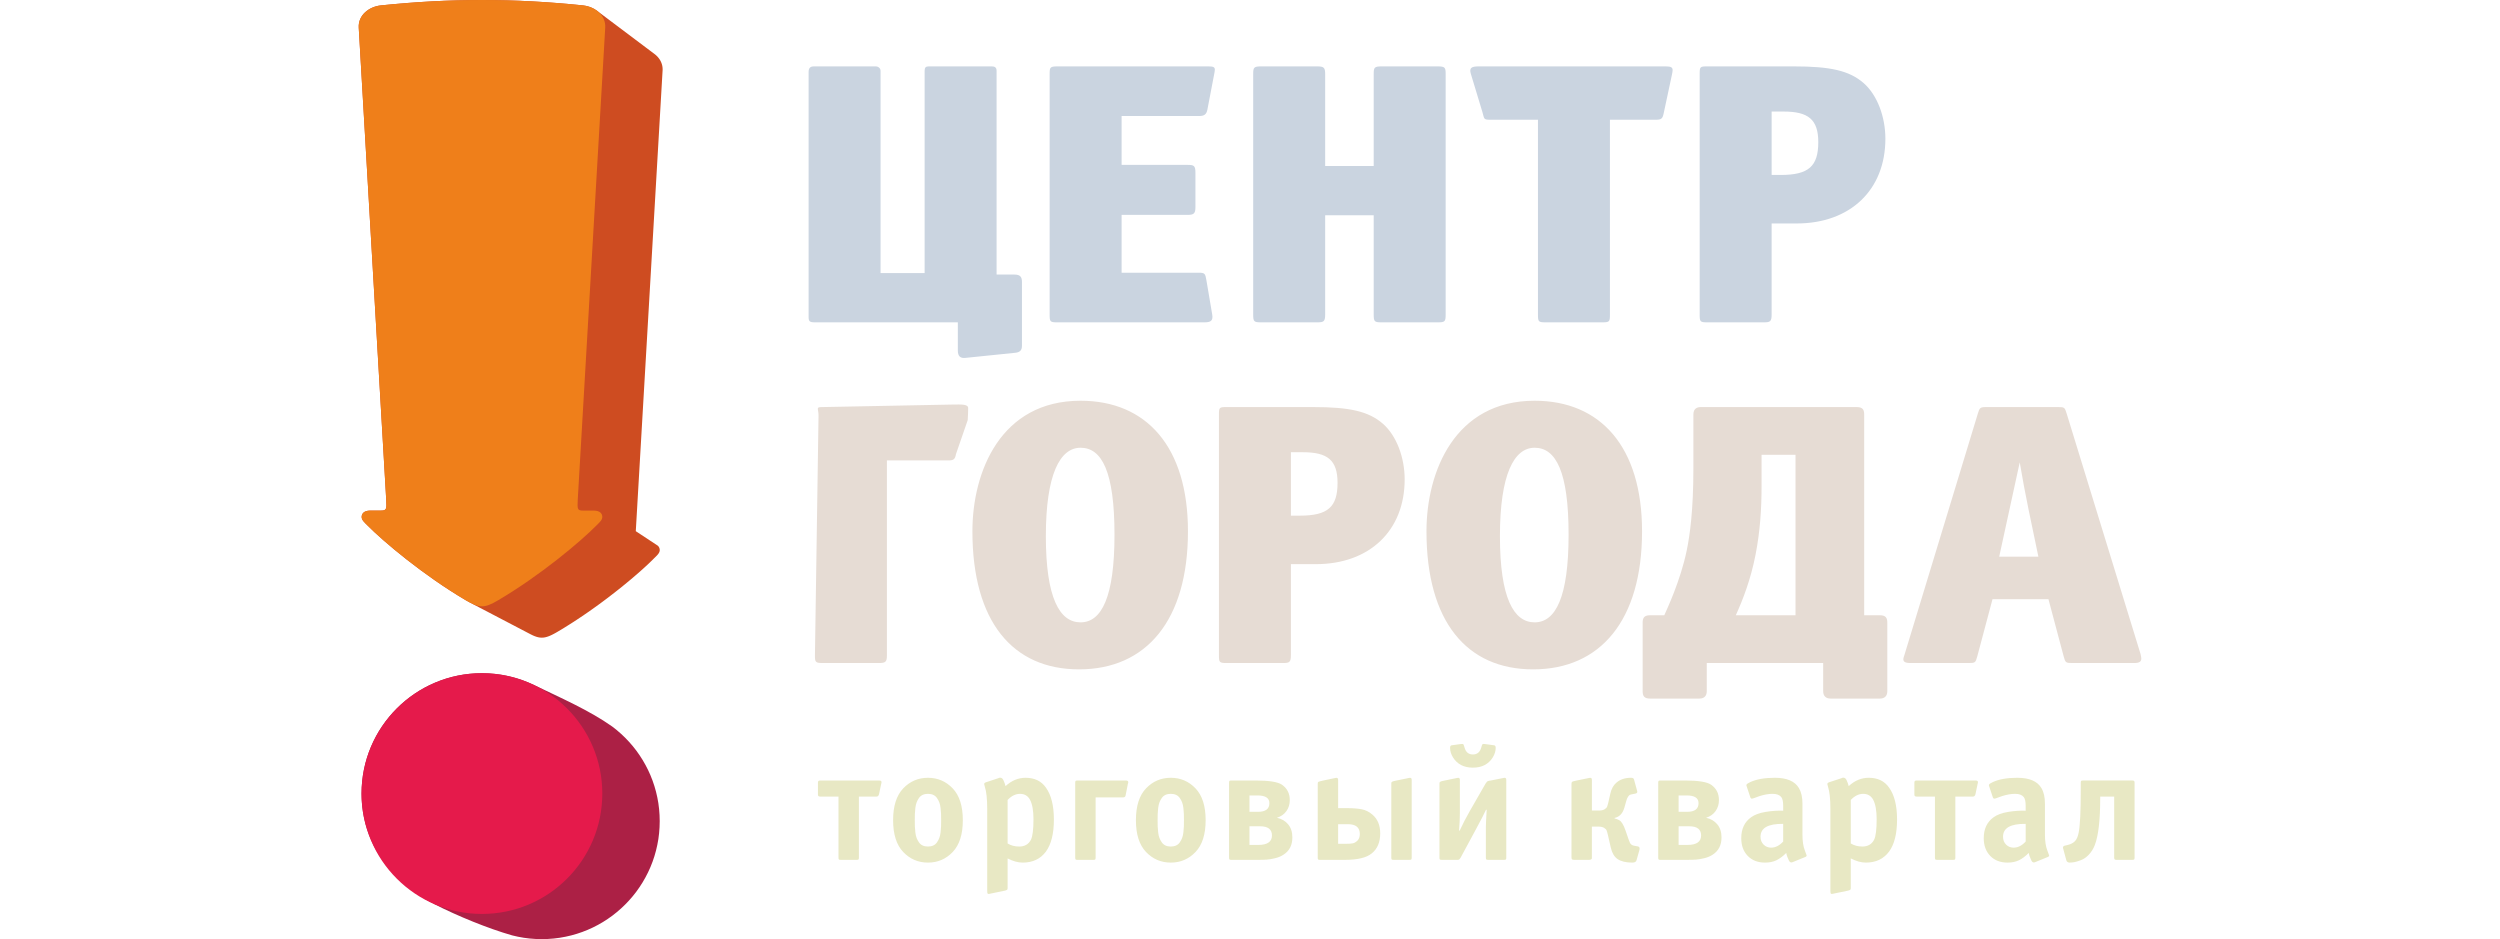 <?xml version="1.0" encoding="utf-8"?>
<svg viewBox="0 0 5503.07 2899.13" width="160.07" height="60.13" style="shape-rendering:geometricPrecision; text-rendering:geometricPrecision; image-rendering:optimizeQuality; fill-rule:evenodd; clip-rule:evenodd" xmlns="http://www.w3.org/2000/svg">
  <defs>
    <style type="text/css">
   
    .fil0 {fill:#373736}
    .fil5 {fill:#2B2A29}
    .fil3 {fill:#EF7F1A}
    .fil2 {fill:#CE4C21}
    .fil4 {fill:#E51A4B}
    .fil1 {fill:#AC2045}
   
  </style>
  </defs>
  <g id="Слой_x0020_1">
    <g id="_916374816">
      <path class="fil0" d="M1544.2 2459.1l0 188.43c0,3 -0.43,4.9 -1.25,5.72 -0.82,0.82 -2.71,1.24 -5.68,1.24l-49.11 0c-2.97,0 -4.87,-0.42 -5.7,-1.24 -0.82,-0.82 -1.24,-2.72 -1.24,-5.72l0 -188.43 -56.52 0c-2.65,0 -4.48,-0.51 -5.47,-1.5 -0.97,-0.98 -1.48,-2.8 -1.48,-5.45l0 -35.71c0,-2.65 0.51,-4.47 1.48,-5.46 1,-0.99 2.82,-1.48 5.47,-1.48l181 0c4.63,0 7.29,0.99 7.94,2.98 0.65,1.98 0.49,4.29 -0.51,6.95l-6.92 32.73c-1.35,4.63 -3.83,6.95 -7.46,6.95l-54.55 0zm289.54 -25.31l0 0c20.82,21.83 31.24,54.56 31.24,98.2 0,43.65 -10.42,76.38 -31.24,98.21 -20.82,21.82 -46.27,32.72 -76.36,32.72 -30.1,0 -55.55,-10.91 -76.37,-32.72 -20.83,-21.83 -31.24,-54.56 -31.24,-98.21 0,-43.64 10.41,-76.37 31.24,-98.2 20.81,-21.82 46.26,-32.71 76.37,-32.71 30.09,0 55.54,10.9 76.36,32.71zm-92.73 176.31l0 0c4.62,2.15 10.08,3.22 16.37,3.22 6.27,0 11.74,-1.07 16.36,-3.22 4.63,-2.16 8.44,-5.39 11.41,-9.67 2.99,-4.29 5.36,-8.78 7.19,-13.4 1.8,-4.63 3.14,-10.4 3.97,-17.35 0.82,-6.95 1.32,-13.07 1.48,-18.36 0.16,-5.29 0.26,-11.73 0.26,-19.34 0,-7.6 -0.1,-14.04 -0.26,-19.34 -0.16,-5.29 -0.66,-11.4 -1.48,-18.36 -0.82,-6.94 -2.16,-12.71 -3.97,-17.34 -1.83,-4.64 -4.21,-9.11 -7.19,-13.4 -2.97,-4.29 -6.78,-7.52 -11.41,-9.67 -4.62,-2.15 -10.09,-3.22 -16.36,-3.22 -6.29,0 -11.76,1.07 -16.37,3.22 -4.63,2.15 -8.44,5.38 -11.41,9.67 -2.98,4.29 -5.36,8.76 -7.19,13.4 -1.8,4.63 -3.14,10.4 -3.97,17.34 -0.83,6.96 -1.32,13.07 -1.48,18.36 -0.16,5.3 -0.25,11.75 -0.25,19.34 0,7.61 0.08,14.05 0.25,19.34 0.16,5.29 0.65,11.41 1.48,18.36 0.82,6.95 2.16,12.72 3.97,17.35 1.82,4.63 4.21,9.11 7.19,13.4 2.97,4.28 6.79,7.51 11.41,9.67zm262.26 39.92l0 0 0 90.76c0,1.99 -0.07,3.31 -0.25,3.96 -0.17,0.66 -0.92,1.49 -2.22,2.48 -1.33,1 -3.63,1.82 -6.96,2.48l-45.64 9.43c-2.63,0.99 -4.77,0.83 -6.44,-0.49 -0.98,-0.67 -1.47,-3.8 -1.47,-9.43l0 -251.43c0,-31.42 -2.48,-54.56 -7.45,-69.42 -1.32,-4.31 -1.97,-6.96 -1.97,-7.95 0,-2.31 1.83,-4.14 5.46,-5.45l37.69 -12.4c3.64,-2 7.02,-2.32 10.17,-1 3.13,1.33 5.86,5.3 8.17,11.9 0.66,1.33 1.25,2.74 1.73,4.22 0.51,1.49 1.01,3.14 1.49,4.97 0.5,1.8 0.93,3.22 1.24,4.21 18.53,-17.19 39.18,-25.78 62,-25.78 27.78,0 48.77,10.23 62.98,30.74 16.19,22.81 24.31,55.54 24.31,98.19 0,43.64 -8.28,76.7 -24.81,99.19 -16.86,22.48 -40.64,33.72 -71.42,33.72 -14.54,0 -30.07,-4.29 -46.61,-12.9zm0 -180.52l0 0 0 134.4c10.25,6.29 22.16,9.43 35.71,9.43 16.86,0 28.94,-6.94 36.2,-20.82 5.29,-10.58 7.94,-31.92 7.94,-63.97 0,-26.46 -3.63,-46.45 -10.91,-60.01 -6.61,-11.9 -16.88,-17.85 -30.74,-17.85 -13.56,0 -26.31,6.28 -38.2,18.84zm271.69 -7.93l0 0 0 185.96c0,3 -0.43,4.9 -1.25,5.72 -0.82,0.82 -2.71,1.24 -5.7,1.24l-49.09 0c-2.97,0 -4.88,-0.42 -5.7,-1.24 -0.82,-0.82 -1.25,-2.72 -1.25,-5.72l0 -231.09c0,-2.99 0.43,-4.89 1.25,-5.69 0.82,-0.84 2.73,-1.25 5.7,-1.25l148.28 0c4.62,0 7.35,0.99 8.17,2.98 0.82,1.98 0.58,4.29 -0.74,6.95l-6.95 35.21c-0.65,4.63 -3.14,6.94 -7.42,6.94l-85.31 0zm308.4 -27.78l0 0c20.81,21.83 31.23,54.56 31.23,98.2 0,43.65 -10.42,76.38 -31.23,98.21 -20.84,21.82 -46.29,32.72 -76.38,32.72 -30.1,0 -55.55,-10.91 -76.39,-32.72 -20.82,-21.83 -31.24,-54.56 -31.24,-98.21 0,-43.64 10.42,-76.37 31.24,-98.2 20.84,-21.82 46.29,-32.71 76.39,-32.71 30.09,0 55.54,10.9 76.38,32.71zm-92.75 176.31l0 0c4.63,2.15 10.07,3.22 16.37,3.22 6.27,0 11.73,-1.07 16.36,-3.22 4.62,-2.16 8.44,-5.39 11.4,-9.67 3,-4.29 5.38,-8.78 7.18,-13.4 1.82,-4.63 3.16,-10.4 3.97,-17.35 0.84,-6.95 1.34,-13.07 1.5,-18.36 0.16,-5.29 0.24,-11.73 0.24,-19.34 0,-7.6 -0.07,-14.04 -0.24,-19.34 -0.16,-5.29 -0.66,-11.4 -1.5,-18.36 -0.81,-6.94 -2.15,-12.71 -3.97,-17.34 -1.8,-4.64 -4.19,-9.11 -7.18,-13.4 -2.95,-4.29 -6.78,-7.52 -11.4,-9.67 -4.63,-2.15 -10.08,-3.22 -16.36,-3.22 -6.3,0 -11.75,1.07 -16.37,3.22 -4.63,2.15 -8.44,5.38 -11.41,9.67 -2.99,4.29 -5.38,8.76 -7.19,13.4 -1.82,4.63 -3.14,10.4 -3.97,17.34 -0.82,6.96 -1.32,13.07 -1.48,18.36 -0.17,5.3 -0.25,11.75 -0.25,19.34 0,7.61 0.07,14.05 0.25,19.34 0.16,5.29 0.66,11.41 1.48,18.36 0.82,6.95 2.15,12.72 3.97,17.35 1.81,4.63 4.21,9.11 7.19,13.4 2.97,4.28 6.78,7.51 11.41,9.67zm282.59 44.38l0 0 -79.35 0c-2.97,0 -4.88,-0.42 -5.7,-1.24 -0.82,-0.82 -1.25,-2.72 -1.25,-5.72l0 -231.09c0,-2.99 0.43,-4.89 1.25,-5.69 0.82,-0.84 2.73,-1.25 5.7,-1.25l75.87 0c40.65,0 67.46,4.29 80.35,12.9 16.18,11.25 24.28,27.11 24.28,47.61 0,12.9 -3.48,24.22 -10.41,33.96 -6.96,9.76 -16.7,16.62 -29.25,20.6 14.21,2.97 25.7,9.67 34.46,20.09 8.76,10.41 13.13,23.88 13.13,40.41 0,23.8 -8.9,41.49 -26.78,53.06 -7.26,4.96 -15.95,8.68 -26.04,11.17 -10.06,2.48 -18.83,3.97 -26.28,4.46 -7.43,0.5 -17.44,0.75 -29.99,0.75zm-23.3 -198.87l0 0 0 50.58 26.27 0c23.48,0 35.23,-8.92 35.23,-26.78 0,-15.88 -12.25,-23.8 -36.72,-23.8l-24.79 0zm0 95.21l0 0 0 57.53 27.27 0c28.1,0 42.15,-9.74 42.15,-29.24 0,-18.86 -12.22,-28.29 -36.69,-28.29l-32.73 0zm294.5 103.66l0 0 -76.88 0c-2.97,0 -4.88,-0.42 -5.68,-1.24 -0.85,-0.82 -1.25,-2.72 -1.25,-5.72l0 -227.62c0,-3.3 0.66,-5.37 1.99,-6.2 1.31,-0.82 6.43,-2.22 15.38,-4.22l37.69 -7.94c5.29,-1.31 7.94,0.66 7.94,5.96l0 87.29 27.77 0c17.52,0 32.38,1.15 44.62,3.46 12.25,2.32 23.31,7.78 33.24,16.37 16.19,13.55 24.28,32.9 24.28,58.03 0,27.44 -8.75,48.1 -26.28,61.97 -16.19,13.24 -43.79,19.85 -82.81,19.85zm-20.82 -110.1l0 0 0 60.49 24.8 0c7.94,0 14.43,-0.4 19.57,-1.24 5.13,-0.83 10.19,-3.63 15.12,-8.42 4.96,-4.8 7.45,-11.67 7.45,-20.59 0,-20.16 -12.22,-30.25 -36.69,-30.25l-30.25 0zm164.15 103.14l0 0 0 -227.62c0,-1.97 0.09,-3.3 0.25,-3.98 0.16,-0.65 0.9,-1.48 2.23,-2.48 1.33,-0.98 3.63,-1.81 6.92,-2.48l45.62 -9.42c5.32,-1.31 7.95,0.66 7.95,5.96l0 240.01c0,3 -0.4,4.9 -1.25,5.72 -0.82,0.82 -2.71,1.24 -5.69,1.24l-49.1 0c-2.97,0 -4.89,-0.42 -5.71,-1.24 -0.82,-0.82 -1.23,-2.72 -1.23,-5.72zm148.68 0l0 0 0 -227.62c0,-1.97 0.1,-3.3 0.27,-3.98 0.16,-0.65 0.91,-1.48 2.22,-2.48 1.33,-0.98 3.64,-1.81 6.93,-2.48l45.64 -9.42c5.28,-1.31 7.94,0.66 7.94,5.96l0 103.15c0,15.2 -0.82,33.05 -2.48,53.55l1.97 0c9.27,-20.16 19.67,-40.32 31.24,-60.49l48.09 -83.81c1.01,-1.65 2,-3.06 2.98,-4.22 1.01,-1.15 1.74,-2.06 2.26,-2.71 0.47,-0.67 1.3,-1.17 2.46,-1.49 1.16,-0.34 1.9,-0.59 2.22,-0.75 0.34,-0.18 1.41,-0.42 3.24,-0.76 1.8,-0.32 3.05,-0.49 3.72,-0.49l39.66 -7.94c5.32,-1.31 7.94,0.66 7.94,5.96l0 240.01c0,3 -0.4,4.9 -1.23,5.72 -0.83,0.82 -2.73,1.24 -5.7,1.24l-49.1 0c-2.99,0 -4.9,-0.42 -5.71,-1.24 -0.83,-0.82 -1.25,-2.72 -1.25,-5.72l0 -94.2c0,-7.94 0.84,-25.8 2.49,-53.57l-1.99 0c-5.28,11.56 -15.69,31.74 -31.24,60.5l-47.12 87.27c-2.31,3.96 -4.29,6.12 -5.95,6.46 -0.98,0.34 -2.15,0.5 -3.48,0.5l-49.08 0c-2.97,0 -4.89,-0.42 -5.71,-1.24 -0.82,-0.82 -1.25,-2.72 -1.25,-5.72zm140.35 -350.61l0 0 28.78 3.96c2.97,0.67 4.47,3.31 4.47,7.94 0,9.6 -2.99,19.34 -8.92,29.27 -13.23,21.16 -33.73,31.75 -61.51,31.75 -27.76,0 -48.25,-10.59 -61.48,-31.75 -5.97,-9.93 -8.93,-19.67 -8.93,-29.27 0,-4.63 1.49,-7.26 4.48,-7.94l28.75 -3.96c3.97,-0.66 6.61,-0.33 7.94,0.99 0.66,0.66 1.8,3.98 3.47,9.93 3.97,14.21 12.55,21.31 25.77,21.31 13.23,0 21.82,-7.1 25.8,-21.31 1.65,-5.95 2.79,-9.26 3.46,-9.93 1.33,-1.32 3.98,-1.66 7.93,-0.99zm321.31 357.57l0 0 -45.13 0c-3.99,0 -6.46,-0.58 -7.46,-1.73 -0.97,-1.17 -1.48,-2.91 -1.48,-5.23l0 -227.62c0,-3.3 0.66,-5.46 1.98,-6.46 1.34,-0.98 6.11,-2.31 14.39,-3.96l38.67 -7.94c5.3,-1.31 7.95,0.66 7.95,5.96l0 94.71 21.82 0c7.26,0 12.98,-1.23 17.09,-3.71 4.14,-2.48 6.79,-5.13 7.94,-7.94 1.15,-2.81 2.42,-7.03 3.74,-12.64l6.44 -28.27c3.29,-14.54 9.43,-25.62 18.36,-33.23 11.56,-10.25 26.76,-15.37 45.61,-15.37 4.95,0 7.94,1.65 8.92,4.94l9.93 36.21c1.3,4.29 -0.84,6.93 -6.46,7.93l-7.45 1.5c-3.95,0.66 -6.85,1.4 -8.68,2.22 -1.8,0.82 -3.8,2.9 -5.95,6.21 -2.16,3.31 -4.04,8.09 -5.7,14.38l-5.45 19.34c-5.28,17.85 -15.38,28.27 -30.25,31.24l0 1.47c5.62,1.34 10.43,3.17 14.38,5.46 3.98,2.32 7.26,5.79 9.91,10.42 2.64,4.63 4.4,7.94 5.22,9.92 0.82,2 2.38,6.12 4.7,12.42l9.43 27.27c1.65,4.63 2.97,7.92 3.98,9.91 0.98,1.98 2.46,3.79 4.47,5.45 1.97,1.66 4.77,2.82 8.43,3.48l10.91 1.99c5.3,0.66 7.1,4.29 5.45,10.91l-8.92 31.73c-1.32,4.96 -5.63,7.45 -12.9,7.45 -19.83,0 -35.05,-3.64 -45.62,-10.91 -9.92,-6.61 -16.86,-18.19 -20.82,-34.72l-9.43 -41.17c-1.32,-5.61 -2.58,-9.84 -3.74,-12.65 -1.13,-2.8 -3.79,-5.45 -7.9,-7.93 -4.15,-2.48 -9.85,-3.71 -17.13,-3.71l-20.32 0 0 95.69c0,1.67 -0.09,2.82 -0.25,3.49 -0.18,0.66 -1.01,1.41 -2.49,2.23 -1.48,0.82 -3.54,1.24 -6.18,1.24zm299.95 0l0 0 -79.36 0c-2.97,0 -4.86,-0.42 -5.71,-1.24 -0.82,-0.82 -1.23,-2.72 -1.23,-5.72l0 -231.09c0,-2.99 0.4,-4.89 1.23,-5.69 0.85,-0.84 2.74,-1.25 5.71,-1.25l75.89 0c40.66,0 67.44,4.29 80.32,12.9 16.21,11.25 24.32,27.11 24.32,47.61 0,12.9 -3.49,24.22 -10.43,33.96 -6.93,9.76 -16.7,16.62 -29.25,20.6 14.22,2.97 25.72,9.67 34.47,20.09 8.76,10.41 13.14,23.88 13.14,40.41 0,23.8 -8.93,41.49 -26.78,53.06 -7.27,4.96 -15.95,8.68 -26.05,11.17 -10.09,2.48 -18.84,3.97 -26.26,4.46 -7.45,0.5 -17.45,0.75 -30.01,0.75zm-23.33 -198.87l0 0 0 50.58 26.31 0c23.47,0 35.21,-8.92 35.21,-26.78 0,-15.88 -12.25,-23.8 -36.7,-23.8l-24.82 0zm0 95.21l0 0 0 57.53 27.29 0c28.12,0 42.15,-9.74 42.15,-29.24 0,-18.86 -12.24,-28.29 -36.69,-28.29l-32.75 0zm391.22 94.72l0 0 -40.16 16.36c-4.29,1.67 -7.77,0 -10.43,-4.94 -4.29,-8.6 -7.08,-16.53 -8.4,-23.8 -10.26,10.24 -20.33,17.77 -30.28,22.57 -9.89,4.78 -21.65,7.19 -35.19,7.19 -22.17,0 -39.92,-6.86 -53.33,-20.58 -13.37,-13.73 -20.06,-31.99 -20.06,-54.8 0,-28.45 10.06,-49.93 30.24,-64.48 10.91,-7.94 25.88,-13.46 44.88,-16.61 19.01,-3.14 37.11,-4.38 54.3,-3.72l0 -15.38c0,-12.88 -1.98,-21.82 -5.94,-26.77 -5.3,-6.61 -14.23,-9.92 -26.79,-9.92 -12.22,0 -25.63,2.32 -40.18,6.94 -3.64,1.32 -7.02,2.58 -10.15,3.72 -3.17,1.16 -5.46,1.99 -6.96,2.49 -1.48,0.49 -2.81,0.91 -3.97,1.24 -1.14,0.32 -2.08,0.49 -2.71,0.49 -2.31,0 -3.98,-1.66 -4.96,-4.96l-10.43 -31.24c-1.65,-3.3 -1.89,-5.88 -0.73,-7.69 1.14,-1.82 4.86,-4.21 11.15,-7.19 19.16,-8.92 44.46,-13.38 75.86,-13.38 37.04,0 61.82,10.57 74.4,31.73 7.27,12.22 10.91,28.26 10.91,48.1l0 95.72c0,20.16 2.48,36.53 7.44,49.1 3.64,9.26 5.45,14.21 5.45,14.87 0,2.32 -1.31,3.98 -3.97,4.96zm-68.43 -47.61l0 0 0 -54.55c-46.63,-0.66 -69.93,12.57 -69.93,39.68 0,9.92 3.16,18.03 9.45,24.29 6.26,6.28 14.04,9.43 23.3,9.43 13.23,0 25.61,-6.27 37.19,-18.85zm208.71 52.08l0 0 0 90.76c0,1.99 -0.09,3.31 -0.24,3.96 -0.16,0.66 -0.93,1.49 -2.23,2.48 -1.32,1 -3.63,1.82 -6.96,2.48l-45.62 9.43c-2.64,0.99 -4.78,0.83 -6.43,-0.49 -1.01,-0.67 -1.48,-3.8 -1.48,-9.43l0 -251.43c0,-31.42 -2.49,-54.56 -7.46,-69.42 -1.32,-4.31 -1.96,-6.96 -1.96,-7.95 0,-2.31 1.8,-4.14 5.44,-5.45l37.71 -12.4c3.63,-2 7.02,-2.32 10.16,-1 3.14,1.33 5.86,5.3 8.17,11.9 0.66,1.33 1.25,2.74 1.75,4.22 0.47,1.49 0.98,3.14 1.48,4.97 0.48,1.8 0.91,3.22 1.22,4.21 18.53,-17.19 39.19,-25.78 62.01,-25.78 27.77,0 48.78,10.23 62.97,30.74 16.21,22.81 24.31,55.54 24.31,98.19 0,43.64 -8.28,76.7 -24.8,99.19 -16.87,22.48 -40.65,33.72 -71.42,33.72 -14.55,0 -30.08,-4.29 -46.62,-12.9zm0 -180.52l0 0 0 134.4c10.25,6.29 22.16,9.43 35.71,9.43 16.87,0 28.92,-6.94 36.2,-20.82 5.29,-10.58 7.94,-31.92 7.94,-63.97 0,-26.46 -3.64,-46.45 -10.91,-60.01 -6.61,-11.9 -16.86,-17.85 -30.74,-17.85 -13.57,0 -26.28,6.28 -38.2,18.84zm322.78 -10.4l0 0 0 188.43c0,3 -0.41,4.9 -1.24,5.72 -0.83,0.82 -2.74,1.24 -5.71,1.24l-49.11 0c-2.97,0 -4.85,-0.42 -5.68,-1.24 -0.82,-0.82 -1.24,-2.72 -1.24,-5.72l0 -188.43 -56.55 0c-2.65,0 -4.45,-0.51 -5.45,-1.5 -1,-0.98 -1.48,-2.8 -1.48,-5.45l0 -35.71c0,-2.65 0.48,-4.47 1.48,-5.46 1,-0.99 2.8,-1.48 5.45,-1.48l181.01 0c4.64,0 7.26,0.99 7.94,2.98 0.65,1.98 0.49,4.29 -0.51,6.95l-6.92 32.73c-1.34,4.63 -3.81,6.95 -7.45,6.95l-54.54 0zm285.59 186.46l0 0 -40.19 16.36c-4.31,1.67 -7.76,0 -10.42,-4.94 -4.29,-8.6 -7.1,-16.53 -8.43,-23.8 -10.26,10.24 -20.33,17.77 -30.23,22.57 -9.93,4.78 -21.66,7.19 -35.22,7.19 -22.15,0 -39.91,-6.86 -53.31,-20.58 -13.39,-13.73 -20.1,-31.99 -20.1,-54.8 0,-28.45 10.08,-49.93 30.26,-64.48 10.91,-7.94 25.88,-13.46 44.9,-16.61 18.99,-3.14 37.11,-4.38 54.27,-3.72l0 -15.38c0,-12.88 -1.96,-21.82 -5.95,-26.77 -5.28,-6.61 -14.21,-9.92 -26.77,-9.92 -12.22,0 -25.62,2.32 -40.17,6.94 -3.64,1.32 -7.03,2.58 -10.17,3.72 -3.13,1.16 -5.45,1.99 -6.93,2.49 -1.49,0.49 -2.81,0.91 -3.98,1.24 -1.14,0.32 -2.08,0.49 -2.74,0.49 -2.3,0 -3.95,-1.66 -4.93,-4.96l-10.43 -31.24c-1.65,-3.3 -1.89,-5.88 -0.74,-7.69 1.15,-1.82 4.88,-4.21 11.16,-7.19 19.16,-8.92 44.47,-13.38 75.86,-13.38 37.03,0 61.82,10.57 74.37,31.73 7.29,12.22 10.92,28.26 10.92,48.1l0 95.72c0,20.16 2.5,36.53 7.45,49.1 3.63,9.26 5.45,14.21 5.45,14.87 0,2.32 -1.3,3.98 -3.95,4.96zm-68.46 -47.61l0 0 0 -54.55c-46.62,-0.66 -69.92,12.57 -69.92,39.68 0,9.92 3.15,18.03 9.43,24.29 6.28,6.28 14.06,9.43 23.3,9.43 13.24,0 25.63,-6.27 37.19,-18.85zm273.21 -138.85l0 0 -43.17 0 0 6.44c0,67.11 -5.62,115.05 -16.85,143.82 -4.63,11.57 -10.75,21.33 -18.35,29.26 -7.62,7.94 -15.56,13.47 -23.8,16.62 -8.26,3.13 -15.06,5.19 -20.33,6.2 -5.29,0.99 -10.25,1.48 -14.87,1.48 -5.62,0 -9.1,-2.49 -10.42,-7.45l-9.94 -36.69c-1.3,-4.63 0.85,-7.45 6.46,-8.43l8.44 -1.99c9.26,-2.32 16.53,-6.2 21.82,-11.66 5.29,-5.45 9.09,-14.3 11.41,-26.52 4.3,-20.82 6.44,-64.64 6.44,-131.42l0 -22.32c0,-2.99 0.4,-4.89 1.24,-5.69 0.81,-0.84 2.71,-1.25 5.7,-1.25l152.25 0c2.64,0 4.46,0.49 5.44,1.48 1.01,1 1.49,2.81 1.49,5.46l0 231.09c0,3 -0.4,4.9 -1.22,5.72 -0.83,0.82 -2.75,1.24 -5.71,1.24l-49.1 0c-2.64,0 -4.47,-0.5 -5.45,-1.48 -1.01,-1 -1.48,-2.83 -1.48,-5.47l0 -188.43z" style="fill: rgb(232, 232, 196);"/>
      <path class="fil1" d="M541.53 2114.81l0.14 0.04c78.46,37.86 170.36,77.79 241.32,128.26l13.75 10.79 13.19 11.49 12.65 12.05 12.06 12.66 11.45 13.19 10.84 13.78 10.11 14.27 9.47 14.76 8.76 15.25 8.08 15.71 7.29 16.11 6.53 16.58 5.72 16.92 4.9 17.23 4.06 17.66 3.25 17.92 2.27 18.22 1.4 18.51 0.5 18.72 -0.5 18.76 -1.4 18.5 -2.27 18.2 -3.25 17.94 -4.06 17.59 -4.9 17.29 -5.72 16.94 -6.53 16.56 -7.29 16.11 -8.08 15.71 -8.76 15.26 -9.47 14.76 -10.11 14.27 -10.84 13.78 -11.45 13.18 -12.06 12.65 -12.65 12.06 -13.19 11.42 -13.75 10.85 -14.3 10.14 -14.76 9.5 -15.24 8.74 -15.7 8.05 -16.18 7.29 -16.53 6.53 -16.92 5.71 -17.27 4.92 -17.62 4.04 -17.95 3.24 -18.19 2.3 -18.5 1.41 -18.76 0.49 -18.73 -0.49 -18.49 -1.41 -18.23 -2.3 -17.93 -3.24 -17.63 -4.04c-74.68,-21.22 -171.28,-60.96 -238.22,-95.43 -133.41,-66.4 -227.06,-188.51 -227.06,-342.45 0,-205.23 166.45,-371.61 371.64,-371.61 57.75,0 112.42,13.2 161.19,36.69l-0.09 -0.04z"/>
      <path class="fil2" d="M345.65 1861.32l185.32 96.92 3.3 1.62 3.13 1.52 3.08 1.36 2.97 1.2 2.92 1.04 2.8 0.95 2.77 0.76 2.71 0.67 2.7 0.51 2.66 0.35 2.6 0.17 2.66 0.1 2.6 -0.1 2.61 -0.17 2.66 -0.35 2.69 -0.51 2.71 -0.67 2.78 -0.76 2.83 -0.95 2.89 -1.04 2.99 -1.2 3.06 -1.36 3.19 -1.52 3.23 -1.62 3.4 -1.8 3.54 -1.89 3.64 -2.06 3.79 -2.21 11.93 -7.07 11.82 -7.25 11.79 -7.39 11.73 -7.46 11.64 -7.58 11.57 -7.69 11.49 -7.74 11.33 -7.79 11.21 -7.88 11.08 -7.88 10.93 -7.87 10.76 -7.92 10.57 -7.89 10.36 -7.87 10.2 -7.84 9.97 -7.74 9.76 -7.68 9.5 -7.61 9.28 -7.51 8.96 -7.4 8.74 -7.24 8.4 -7.12 8.1 -6.98 7.85 -6.74 7.47 -6.62 7.16 -6.39 6.74 -6.16 6.46 -5.9 6.02 -5.72 5.66 -5.45 5.28 -5.13 4.8 -4.86 1.55 -1.47 1.52 -1.53 1.53 -1.5 1.5 -1.52 1.47 -1.48 1.46 -1.58 1.37 -1.53 1.26 -1.57 1.23 -1.62 1.03 -1.62 0.93 -1.62 0.79 -1.7 0.59 -1.77 0.39 -1.74 0.22 -1.86 -0.02 -1.85 -0.2 -1.71 -0.32 -1.66 -0.49 -1.63 -0.63 -1.57 -0.81 -1.57 -0.95 -1.44 -1.18 -1.4 -1.35 -1.31 -1.55 -1.22 -1.8 -1.08 -64.61 -42.62 82.74 -1422.06 0.13 -3.42 -0.13 -3.37 -0.28 -3.34 -0.48 -3.19 -0.65 -3.2 -0.83 -3.04 -1.01 -3.03 -1.18 -2.97 -1.29 -2.84 -1.48 -2.79 -1.64 -2.7 -1.78 -2.61 -1.91 -2.51 -2.01 -2.43 -2.16 -2.34 -2.31 -2.26 -2.38 -2.16 -2.51 -2.03 -177.54 -133.5c-12.15,-9.51 -27.77,-15.63 -44.2,-17.34 -214.79,-22.11 -408.95,-22.11 -623.74,0 -37.55,3.88 -70.8,30.97 -68.62,68.6l84.82 1457.58c1.75,30.65 0.58,33.27 -17.29,33.44 -4.69,0.04 -28.84,-0.09 -32.82,0 -18.8,0.37 -24.97,9.28 -25.67,18.45 -0.79,10.36 9.04,18.32 17.13,26.52 50.41,51.23 175.09,155.8 304.68,231.99 5.28,3.13 10.13,5.82 14.68,8.16z"/>
      <path class="fil3" d="M68.71 16.59c-37.53,3.88 -70.79,30.92 -68.61,68.6l84.87 1457.58c1.74,30.66 0.53,33.27 -17.35,33.44 -4.63,0.06 -28.85,-0.09 -32.75,0 -18.87,0.37 -25,9.28 -25.72,18.47 -0.81,10.35 9.05,18.32 17.12,26.52 50.41,51.22 175.1,155.78 304.68,232 42.23,24.8 57.09,24.8 99.27,0 129.58,-76.22 254.27,-180.78 304.69,-232 8.05,-8.2 17.91,-16.17 17.09,-26.52 -0.67,-9.19 -6.83,-18.1 -25.66,-18.47 -3.95,-0.09 -28.13,0.06 -32.81,0 -17.83,-0.17 -19.02,-2.78 -17.28,-33.44l84.84 -1457.58c2.17,-37.67 -31.08,-64.72 -68.61,-68.6 -214.84,-22.09 -408.92,-22.09 -623.78,0z"/>
      <path class="fil4" d="M380.42 2078.16c205.2,0 371.63,166.37 371.63,371.63 0,205.22 -166.43,371.59 -371.63,371.59 -205.21,0 -371.64,-166.37 -371.64,-371.59 0,-205.26 166.43,-371.63 371.64,-371.63z"/>
      <path class="fil5" d="M1611.07 218.8c0,-8.07 -6.92,-13.83 -15,-13.83l-191.03 0c-11.55,0 -16.11,5.76 -16.11,17.29l0 755.54c0,13.78 2.3,17.28 19.56,17.28l441.1 0 0 86.74c0,18.41 8.15,24.58 23.06,23.05l154.21 -15.8c14.89,-1.52 20.72,-8.05 20.72,-21.87l0 -196.54c0,-14.95 -4.66,-23.05 -23.02,-23.05l-55.3 0 0 -628.82c0,-12.66 -8.09,-13.83 -16.15,-13.83l-193.34 0c-9.23,0 -12.7,3.47 -12.7,13.83l0 624.23 -136.03 0 0 -624.23zm1029.62 11.51l0 0c1.09,-5.77 2.3,-11.51 2.3,-15 0,-8.04 -4.63,-10.34 -19.56,-10.34l-467.37 0c-21.89,0 -23.06,3.47 -23.06,23.04l0 742.86c0,21.87 1.17,24.21 23.06,24.21l454.66 0c19.6,0 27.46,-4.91 24.17,-24.21l-17.77 -104.8c-3.65,-21.57 -4.64,-24.17 -24.17,-24.17l-237.76 0 0 -178.51 203.72 0c19.57,0 24.18,-4.65 24.18,-24.22l0 -105.97c0,-21.87 -4.62,-24.16 -24.18,-24.16l-203.72 0 0 -150.89 239.42 0c15,0 22.47,-4.5 25.36,-19.59l20.73 -108.26zm714.85 740.56l0 0 0 -742.86c0,-19.57 -2.3,-23.04 -24.15,-23.04l-173.79 0c-21.88,0 -24.18,3.47 -24.18,23.04l0 284.47 -149.84 0 0 -284.47c0,-19.57 -4.66,-23.04 -24.23,-23.04l-173.75 0c-21.88,0 -24.21,3.47 -24.21,23.04l0 742.86c0,21.87 2.34,24.21 24.21,24.21l173.75 0c19.57,0 24.23,-2.35 24.23,-24.21l0 -306.36 149.84 0 0 306.36c0,21.87 2.3,24.21 24.18,24.21l173.79 0c21.85,0 24.15,-2.35 24.15,-24.21zm698.34 -739.43l0 0c1.45,-6.85 2.29,-11.49 2.29,-14.95 0,-8.05 -4.63,-11.52 -20.74,-11.52l-577.92 0c-21.89,0 -29.84,4.32 -24.21,23.04l35.59 117.49c6.35,20.89 2.3,24.17 24.23,24.17l147.39 0 0 601.2c0,21.87 1.16,24.21 23.08,24.21l176.08 0c21.87,0 23.01,-2.35 23.01,-24.21l0 -601.2 141.66 0c17.27,0 20.74,-3.46 24.21,-19.59l25.33 -118.65zm659.13 196.98l0 0c0,-67.97 -25.15,-134.99 -66.79,-171.64 -44.69,-39.34 -104.84,-51.8 -215.35,-51.8l-268.09 0c-21.88,0 -23.06,1.17 -23.06,23.04l0 742.86c0,21.87 1.13,24.21 23.06,24.21l174.92 0c19.55,0 24.15,-2.35 24.15,-24.21l0 -281.02 77.07 0c165.82,0 274.08,-103.68 274.08,-261.44zm-207.15 10.36l0 0c0,74.86 -29.97,101.36 -116.36,101.36l-27.64 0 0 -195.79 36.86 0c76.05,0 107.14,24.16 107.14,94.43z" style="fill: rgb(202, 212, 224);"/>
      <path class="fil5" d="M 1836.574 1248.806 L 1431.54 1256.66 C 1409.65 1256.66 1419.559 1260.652 1419.559 1282.482 L 1408.47 2023.74 C 1408.47 2043.28 1409.65 2046.79 1431.54 2046.79 L 1606.45 2046.79 C 1626.04 2046.79 1630.64 2043.31 1630.64 2023.74 L 1630.64 1421.38 L 1818.51 1421.38 C 1835.79 1421.38 1840.84 1419.14 1843.86 1401.79 L 1880.086 1296.935 C 1880.906 1292.245 1881.471 1263.015 1881.471 1259.555 C 1881.471 1246.885 1857.364 1248.806 1836.574 1248.806 Z M 2560 1640.18 C 2560 1379.91 2432.32 1237.09 2228.44 1237.09 C 1981.96 1237.09 1894.59 1455.93 1894.59 1640.18 C 1894.59 1918.91 2018.8 2066.37 2223.85 2066.37 C 2431.15 2066.37 2560 1915.48 2560 1640.18 Z M 2333.22 1650.59 C 2333.22 1844.04 2292.96 1921.24 2228.44 1921.24 C 2163.93 1921.24 2121.31 1846.34 2121.31 1655.16 C 2121.31 1464 2165.12 1382.21 2228.44 1382.21 C 2294.12 1382.21 2333.22 1455.92 2333.22 1650.58 L 2333.22 1650.59 Z M 3229 1480.12 C 3229 1412.15 3203.85 1345.12 3162.21 1308.47 C 3117.46 1269.14 3057.37 1256.66 2946.8 1256.66 L 2678.71 1256.66 C 2656.83 1256.66 2655.65 1257.84 2655.65 1279.72 L 2655.65 2022.57 C 2655.65 2044.45 2656.83 2046.79 2678.71 2046.79 L 2853.64 2046.79 C 2873.2 2046.79 2877.8 2044.44 2877.8 2022.57 L 2877.8 1741.56 L 2954.87 1741.56 C 3120.73 1741.56 3228.99 1637.89 3228.99 1480.12 L 3229 1480.12 Z M 3021.8 1490.47 C 3021.8 1565.34 2991.82 1591.84 2905.49 1591.84 L 2877.81 1591.84 L 2877.81 1396.04 L 2914.66 1396.04 C 2990.7 1396.04 3021.8 1420.2 3021.8 1490.47 Z M 3961.82 1640.19 C 3961.82 1379.92 3834.07 1237.1 3630.19 1237.1 C 3383.74 1237.1 3296.33 1455.94 3296.33 1640.19 C 3296.33 1918.92 3420.57 2066.38 3625.6 2066.38 C 3832.94 2066.38 3961.82 1915.49 3961.82 1640.19 Z M 3735.04 1650.6 C 3735.04 1844.05 3694.69 1921.25 3630.19 1921.25 C 3565.7 1921.25 3523.1 1846.35 3523.1 1655.17 C 3523.1 1464.01 3566.86 1382.22 3630.19 1382.22 C 3695.87 1382.22 3735.04 1455.93 3735.04 1650.59 L 3735.04 1650.6 Z M 4520.96 2046.8 L 4520.96 2133.53 C 4520.96 2148.48 4529.05 2156.57 4544.02 2156.57 L 4695.9 2156.57 C 4710.89 2156.57 4718.95 2148.52 4718.95 2133.53 L 4718.95 1922.38 C 4718.95 1907.43 4714.3 1899.33 4695.9 1899.33 L 4647.56 1899.33 L 4647.56 1280.84 C 4647.56 1267.02 4645.21 1256.66 4624.51 1256.66 L 4143.31 1256.66 C 4133.01 1256.66 4120.29 1260.18 4120.29 1279.72 L 4120.29 1446.71 C 4120.29 1573.37 4109.69 1651.71 4099.57 1700.1 C 4079.79 1794.5 4038.51 1880.92 4030.47 1899.33 L 3986.65 1899.33 C 3968.3 1899.33 3963.65 1907.48 3963.65 1922.38 L 3963.65 2133.53 C 3963.65 2148.48 3968.24 2156.57 3986.65 2156.57 L 4138.59 2156.57 C 4153.56 2156.57 4161.62 2148.52 4161.62 2133.53 L 4161.62 2046.8 L 4520.96 2046.8 Z M 4435.59 1899.33 L 4251.29 1899.33 C 4273.17 1850.98 4297.43 1788.78 4312.35 1711.62 C 4326.15 1640.22 4330.78 1572.26 4330.78 1499.68 L 4330.78 1404.08 L 4435.59 1404.08 L 4435.59 1899.33 Z M 5500.76 2019.16 L 5272.5 1276.27 C 5266.83 1257.8 5265.52 1256.67 5247.17 1256.67 L 5023.95 1256.67 C 5005.58 1256.67 5003.86 1258.89 4998.59 1276.27 L 4771.95 2021.46 C 4770.16 2027.31 4768.48 2030.64 4768.48 2035.28 C 4768.48 2042.17 4773.13 2046.81 4790.37 2046.81 L 4971.11 2046.81 C 4989.52 2046.81 4991.53 2045.54 4996.44 2027.21 L 5043.68 1849.82 L 5216.41 1849.82 L 5263.64 2027.21 C 5268.5 2045.5 5270.54 2046.81 5288.97 2046.81 L 5481.2 2046.81 C 5497.33 2046.81 5503.07 2042.17 5503.07 2032.99 C 5503.07 2029.51 5501.96 2024.89 5500.76 2019.17 L 5500.76 2019.16 Z M 5185.34 1718.5 L 5064.37 1718.5 L 5127.75 1427.41 C 5144.08 1525.26 5165.05 1621.43 5185.34 1718.5 Z" style="fill: rgb(230, 220, 212);"/>
    </g>
  </g>
</svg>
